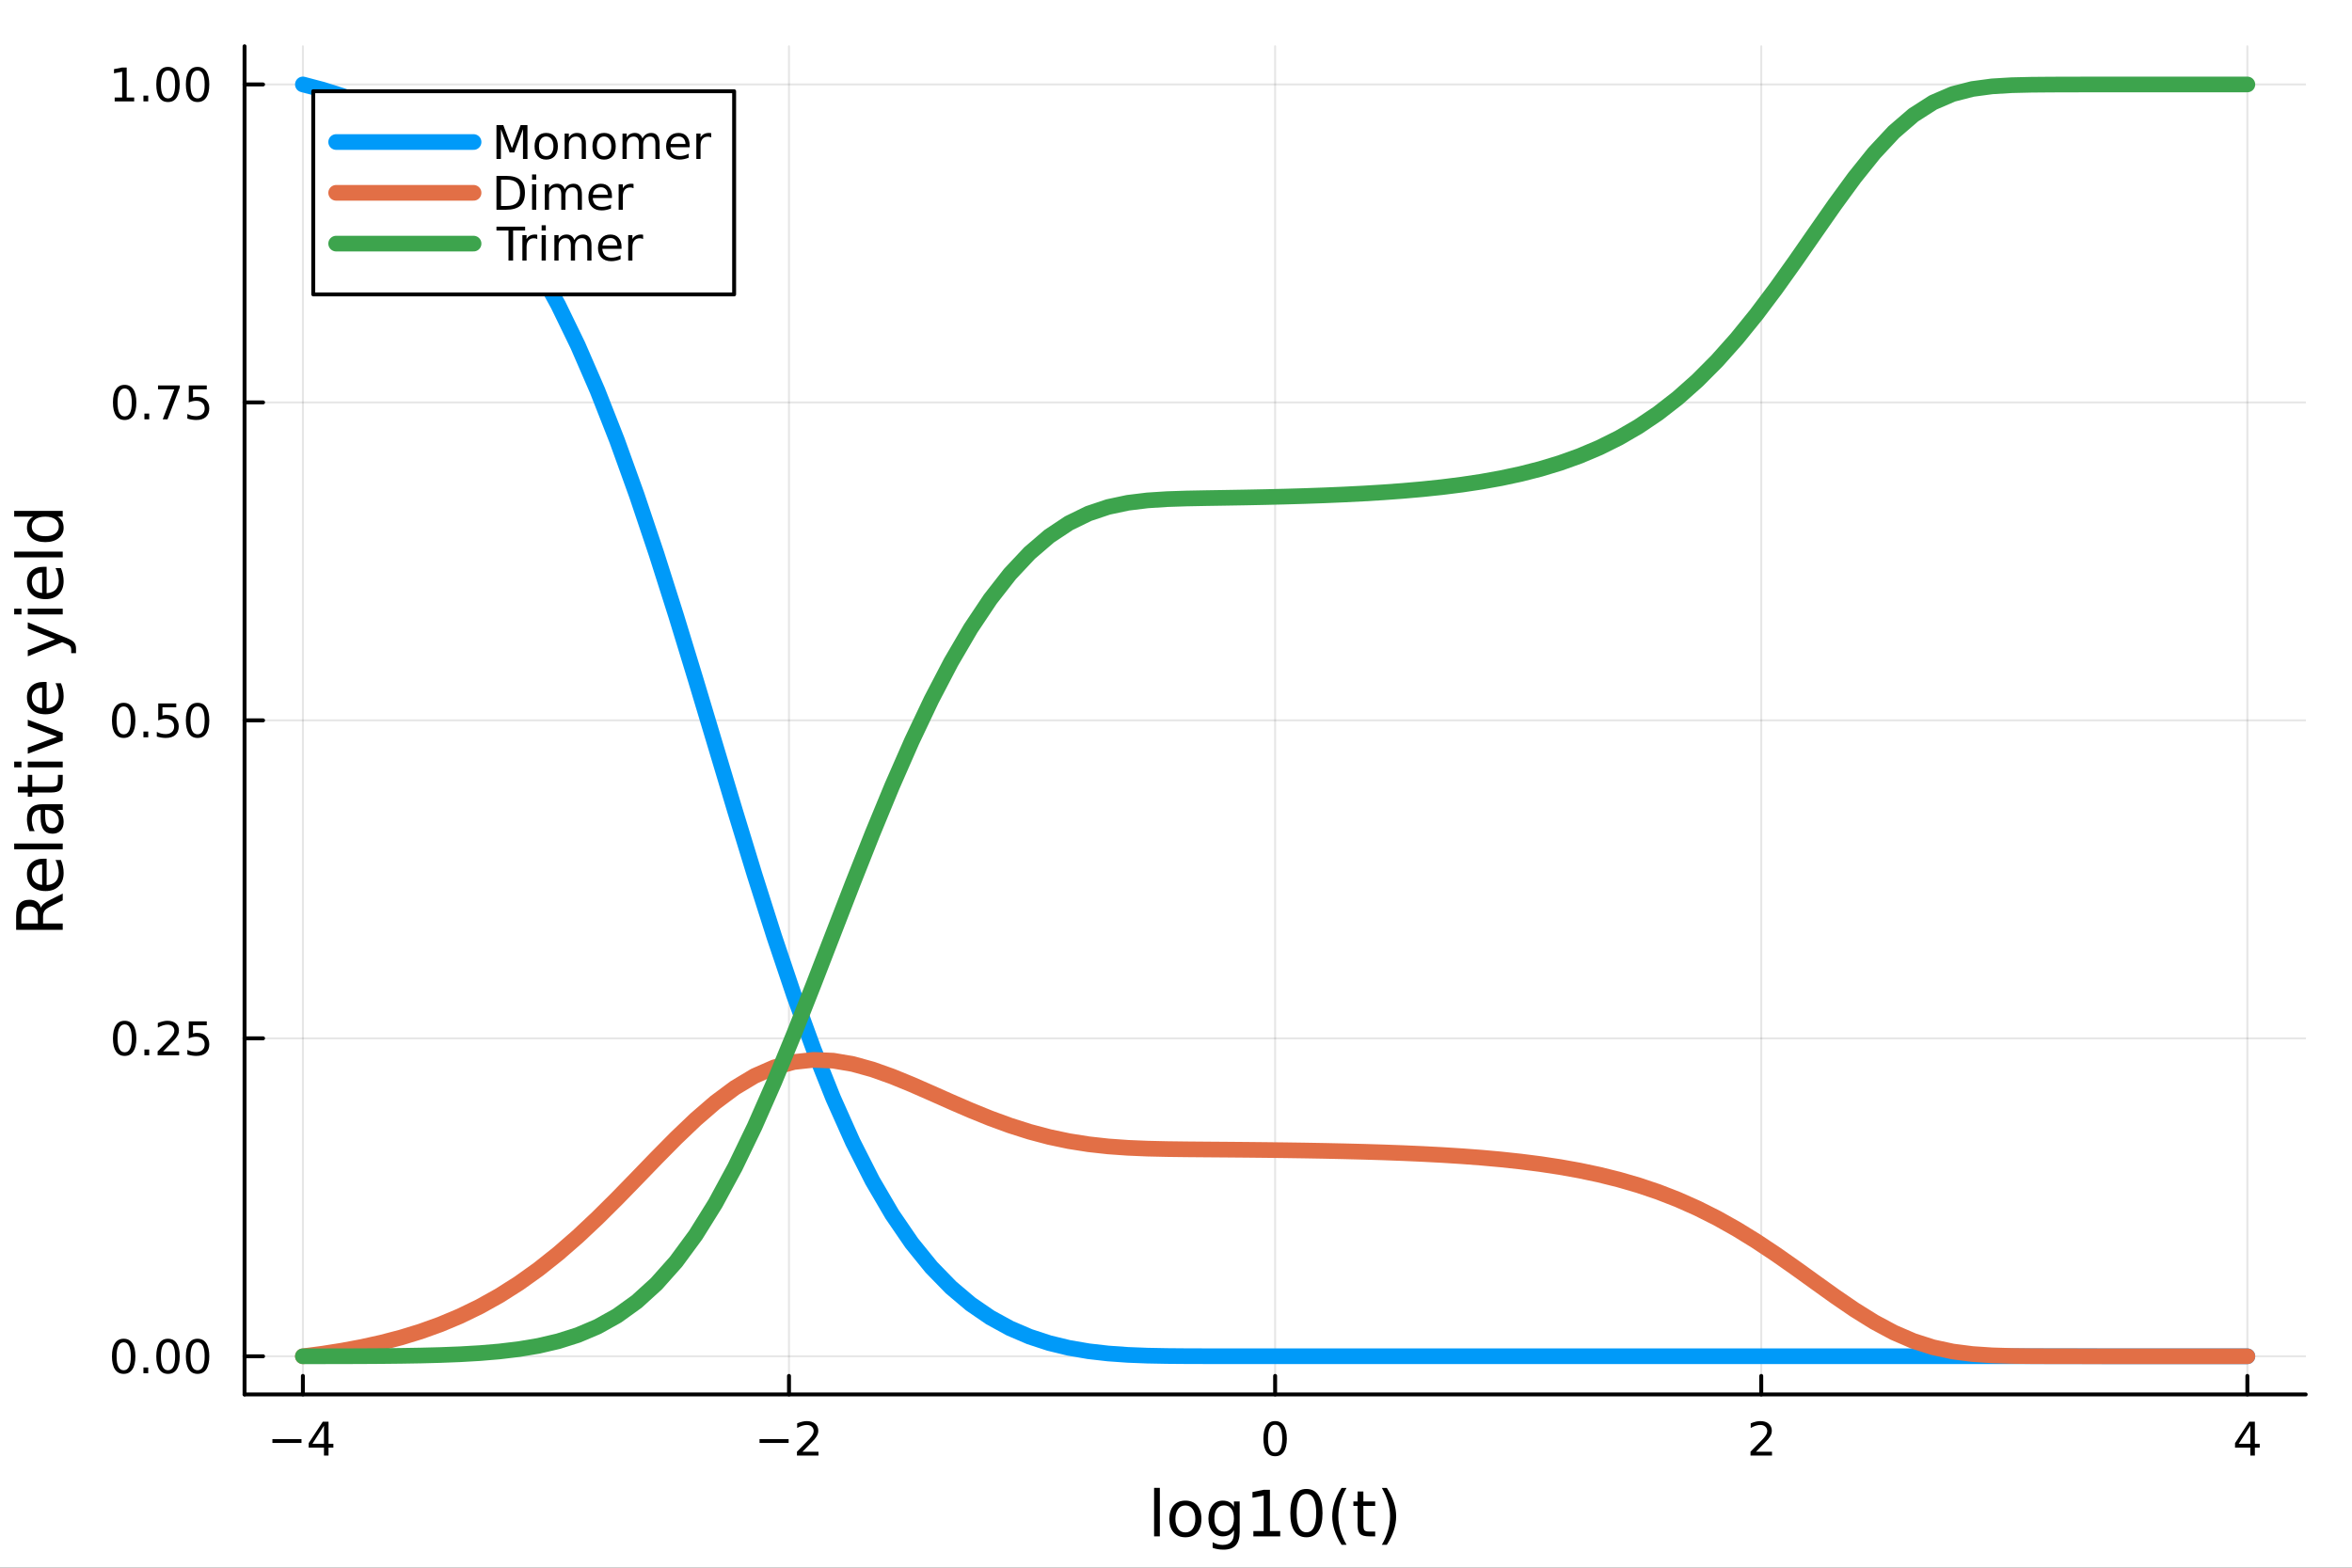 <svg xmlns="http://www.w3.org/2000/svg" xmlns:xlink="http://www.w3.org/1999/xlink" width="600" height="400" viewBox="0 0 2400 1600">
<rect x="0" y="0" width="2400" height="1600" fill="#333333" stroke="none"/>
<defs>
  <clipPath id="clip980">
    <rect x="0" y="0" width="2400" height="1600"></rect>
  </clipPath>
</defs>
<path clip-path="url(#clip980)" d="M0 1600 L2400 1600 L2400 0 L0 0  Z" fill="#ffffff" fill-rule="evenodd" fill-opacity="1"></path>
<defs>
  <clipPath id="clip981">
    <rect x="480" y="0" width="1681" height="1600"></rect>
  </clipPath>
</defs>
<path clip-path="url(#clip980)" d="M249.542 1423.18 L2352.76 1423.18 L2352.76 47.244 L249.542 47.244  Z" fill="#ffffff" fill-rule="evenodd" fill-opacity="1"></path>
<defs>
  <clipPath id="clip982">
    <rect x="249" y="47" width="2104" height="1377"></rect>
  </clipPath>
</defs>
<polyline clip-path="url(#clip982)" style="stroke:#000000; stroke-linecap:round; stroke-linejoin:round; stroke-width:2; stroke-opacity:0.1; fill:none" points="309.067,1423.18 309.067,47.244 "></polyline>
<polyline clip-path="url(#clip982)" style="stroke:#000000; stroke-linecap:round; stroke-linejoin:round; stroke-width:2; stroke-opacity:0.1; fill:none" points="805.108,1423.18 805.108,47.244 "></polyline>
<polyline clip-path="url(#clip982)" style="stroke:#000000; stroke-linecap:round; stroke-linejoin:round; stroke-width:2; stroke-opacity:0.1; fill:none" points="1301.15,1423.18 1301.15,47.244 "></polyline>
<polyline clip-path="url(#clip982)" style="stroke:#000000; stroke-linecap:round; stroke-linejoin:round; stroke-width:2; stroke-opacity:0.1; fill:none" points="1797.19,1423.18 1797.19,47.244 "></polyline>
<polyline clip-path="url(#clip982)" style="stroke:#000000; stroke-linecap:round; stroke-linejoin:round; stroke-width:2; stroke-opacity:0.1; fill:none" points="2293.23,1423.18 2293.23,47.244 "></polyline>
<polyline clip-path="url(#clip980)" style="stroke:#000000; stroke-linecap:round; stroke-linejoin:round; stroke-width:4; stroke-opacity:1; fill:none" points="249.542,1423.18 2352.76,1423.18 "></polyline>
<polyline clip-path="url(#clip980)" style="stroke:#000000; stroke-linecap:round; stroke-linejoin:round; stroke-width:4; stroke-opacity:1; fill:none" points="309.067,1423.18 309.067,1404.28 "></polyline>
<polyline clip-path="url(#clip980)" style="stroke:#000000; stroke-linecap:round; stroke-linejoin:round; stroke-width:4; stroke-opacity:1; fill:none" points="805.108,1423.18 805.108,1404.28 "></polyline>
<polyline clip-path="url(#clip980)" style="stroke:#000000; stroke-linecap:round; stroke-linejoin:round; stroke-width:4; stroke-opacity:1; fill:none" points="1301.15,1423.18 1301.15,1404.28 "></polyline>
<polyline clip-path="url(#clip980)" style="stroke:#000000; stroke-linecap:round; stroke-linejoin:round; stroke-width:4; stroke-opacity:1; fill:none" points="1797.19,1423.18 1797.19,1404.28 "></polyline>
<polyline clip-path="url(#clip980)" style="stroke:#000000; stroke-linecap:round; stroke-linejoin:round; stroke-width:4; stroke-opacity:1; fill:none" points="2293.23,1423.18 2293.23,1404.28 "></polyline>
<path clip-path="url(#clip980)" d="M277.968 1468.75 L307.643 1468.75 L307.643 1472.69 L277.968 1472.69 L277.968 1468.75 Z" fill="#000000" fill-rule="nonzero" fill-opacity="1"></path><path clip-path="url(#clip980)" d="M330.583 1455.09 L318.778 1473.54 L330.583 1473.54 L330.583 1455.09 M329.356 1451.02 L335.236 1451.02 L335.236 1473.54 L340.166 1473.54 L340.166 1477.43 L335.236 1477.43 L335.236 1485.58 L330.583 1485.58 L330.583 1477.43 L314.981 1477.43 L314.981 1472.92 L329.356 1451.02 Z" fill="#000000" fill-rule="nonzero" fill-opacity="1"></path><path clip-path="url(#clip980)" d="M775.05 1468.75 L804.726 1468.75 L804.726 1472.69 L775.05 1472.69 L775.05 1468.75 Z" fill="#000000" fill-rule="nonzero" fill-opacity="1"></path><path clip-path="url(#clip980)" d="M818.846 1481.64 L835.166 1481.64 L835.166 1485.58 L813.221 1485.58 L813.221 1481.64 Q815.883 1478.89 820.467 1474.26 Q825.073 1469.61 826.254 1468.27 Q828.499 1465.74 829.379 1464.01 Q830.281 1462.25 830.281 1460.56 Q830.281 1457.8 828.337 1456.07 Q826.416 1454.33 823.314 1454.33 Q821.115 1454.33 818.661 1455.09 Q816.231 1455.86 813.453 1457.41 L813.453 1452.69 Q816.277 1451.55 818.731 1450.97 Q821.184 1450.39 823.221 1450.39 Q828.592 1450.39 831.786 1453.08 Q834.98 1455.77 834.98 1460.26 Q834.98 1462.39 834.17 1464.31 Q833.383 1466.2 831.277 1468.8 Q830.698 1469.47 827.596 1472.69 Q824.494 1475.88 818.846 1481.64 Z" fill="#000000" fill-rule="nonzero" fill-opacity="1"></path><path clip-path="url(#clip980)" d="M1301.15 1454.1 Q1297.54 1454.1 1295.71 1457.66 Q1293.9 1461.2 1293.9 1468.33 Q1293.9 1475.44 1295.71 1479.01 Q1297.54 1482.55 1301.15 1482.55 Q1304.78 1482.55 1306.59 1479.01 Q1308.42 1475.44 1308.42 1468.33 Q1308.42 1461.2 1306.59 1457.66 Q1304.78 1454.1 1301.15 1454.1 M1301.15 1450.39 Q1306.96 1450.39 1310.01 1455 Q1313.09 1459.58 1313.09 1468.33 Q1313.09 1477.06 1310.01 1481.67 Q1306.96 1486.25 1301.15 1486.25 Q1295.34 1486.25 1292.26 1481.67 Q1289.2 1477.06 1289.2 1468.33 Q1289.2 1459.58 1292.26 1455 Q1295.34 1450.39 1301.15 1450.39 Z" fill="#000000" fill-rule="nonzero" fill-opacity="1"></path><path clip-path="url(#clip980)" d="M1791.84 1481.64 L1808.16 1481.64 L1808.16 1485.58 L1786.22 1485.58 L1786.22 1481.64 Q1788.88 1478.89 1793.46 1474.26 Q1798.07 1469.61 1799.25 1468.27 Q1801.5 1465.74 1802.38 1464.01 Q1803.28 1462.25 1803.28 1460.56 Q1803.28 1457.8 1801.33 1456.07 Q1799.41 1454.33 1796.31 1454.33 Q1794.11 1454.33 1791.66 1455.09 Q1789.23 1455.86 1786.45 1457.41 L1786.45 1452.69 Q1789.27 1451.55 1791.73 1450.97 Q1794.18 1450.39 1796.22 1450.39 Q1801.59 1450.39 1804.78 1453.08 Q1807.98 1455.77 1807.98 1460.26 Q1807.98 1462.39 1807.17 1464.31 Q1806.38 1466.2 1804.27 1468.8 Q1803.69 1469.47 1800.59 1472.69 Q1797.49 1475.88 1791.84 1481.64 Z" fill="#000000" fill-rule="nonzero" fill-opacity="1"></path><path clip-path="url(#clip980)" d="M2296.24 1455.09 L2284.43 1473.54 L2296.24 1473.54 L2296.24 1455.09 M2295.01 1451.02 L2300.89 1451.02 L2300.89 1473.54 L2305.82 1473.54 L2305.82 1477.43 L2300.89 1477.43 L2300.89 1485.58 L2296.24 1485.58 L2296.24 1477.43 L2280.64 1477.43 L2280.64 1472.92 L2295.01 1451.02 Z" fill="#000000" fill-rule="nonzero" fill-opacity="1"></path><path clip-path="url(#clip980)" d="M1177.65 1518.52 L1183.51 1518.52 L1183.51 1568.04 L1177.65 1568.04 L1177.65 1518.52 Z" fill="#000000" fill-rule="nonzero" fill-opacity="1"></path><path clip-path="url(#clip980)" d="M1209.58 1536.5 Q1204.87 1536.5 1202.13 1540.19 Q1199.39 1543.85 1199.39 1550.25 Q1199.39 1556.65 1202.1 1560.34 Q1204.84 1564 1209.58 1564 Q1214.26 1564 1216.99 1560.31 Q1219.73 1556.62 1219.73 1550.25 Q1219.73 1543.92 1216.99 1540.23 Q1214.26 1536.5 1209.58 1536.5 M1209.58 1531.54 Q1217.22 1531.54 1221.58 1536.5 Q1225.94 1541.47 1225.94 1550.25 Q1225.94 1559 1221.58 1564 Q1217.22 1568.97 1209.58 1568.97 Q1201.91 1568.97 1197.55 1564 Q1193.22 1559 1193.22 1550.25 Q1193.22 1541.47 1197.55 1536.5 Q1201.91 1531.54 1209.58 1531.54 Z" fill="#000000" fill-rule="nonzero" fill-opacity="1"></path><path clip-path="url(#clip980)" d="M1259.1 1549.81 Q1259.1 1543.44 1256.46 1539.94 Q1253.85 1536.44 1249.11 1536.44 Q1244.4 1536.44 1241.76 1539.94 Q1239.15 1543.44 1239.15 1549.81 Q1239.15 1556.14 1241.76 1559.64 Q1244.4 1563.14 1249.11 1563.14 Q1253.85 1563.14 1256.46 1559.64 Q1259.1 1556.14 1259.1 1549.81 M1264.96 1563.62 Q1264.96 1572.72 1260.92 1577.15 Q1256.88 1581.6 1248.54 1581.6 Q1245.45 1581.6 1242.71 1581.13 Q1239.97 1580.68 1237.4 1579.72 L1237.4 1574.03 Q1239.97 1575.43 1242.49 1576.1 Q1245 1576.76 1247.61 1576.76 Q1253.37 1576.76 1256.24 1573.74 Q1259.1 1570.75 1259.1 1564.67 L1259.1 1561.77 Q1257.29 1564.92 1254.46 1566.48 Q1251.62 1568.04 1247.68 1568.04 Q1241.12 1568.04 1237.11 1563.05 Q1233.1 1558.05 1233.1 1549.81 Q1233.1 1541.53 1237.11 1536.53 Q1241.12 1531.54 1247.68 1531.54 Q1251.62 1531.54 1254.46 1533.1 Q1257.29 1534.66 1259.1 1537.81 L1259.1 1532.4 L1264.96 1532.4 L1264.96 1563.62 Z" fill="#000000" fill-rule="nonzero" fill-opacity="1"></path><path clip-path="url(#clip980)" d="M1278.96 1562.63 L1289.47 1562.63 L1289.47 1526.38 L1278.04 1528.67 L1278.04 1522.82 L1289.4 1520.52 L1295.83 1520.52 L1295.83 1562.63 L1306.34 1562.63 L1306.34 1568.04 L1278.96 1568.04 L1278.96 1562.63 Z" fill="#000000" fill-rule="nonzero" fill-opacity="1"></path><path clip-path="url(#clip980)" d="M1333.07 1524.76 Q1328.11 1524.76 1325.59 1529.66 Q1323.11 1534.53 1323.11 1544.33 Q1323.11 1554.1 1325.59 1559 Q1328.11 1563.87 1333.07 1563.87 Q1338.07 1563.87 1340.55 1559 Q1343.07 1554.1 1343.07 1544.33 Q1343.07 1534.53 1340.55 1529.66 Q1338.07 1524.76 1333.07 1524.76 M1333.07 1519.66 Q1341.06 1519.66 1345.26 1526 Q1349.5 1532.3 1349.5 1544.33 Q1349.5 1556.33 1345.26 1562.66 Q1341.06 1568.97 1333.07 1568.97 Q1325.08 1568.97 1320.85 1562.66 Q1316.65 1556.33 1316.65 1544.33 Q1316.65 1532.3 1320.85 1526 Q1325.08 1519.66 1333.07 1519.66 Z" fill="#000000" fill-rule="nonzero" fill-opacity="1"></path><path clip-path="url(#clip980)" d="M1374.04 1518.58 Q1369.77 1525.9 1367.7 1533.06 Q1365.63 1540.23 1365.63 1547.58 Q1365.63 1554.93 1367.7 1562.16 Q1369.8 1569.35 1374.04 1576.64 L1368.94 1576.64 Q1364.17 1569.16 1361.78 1561.93 Q1359.43 1554.71 1359.43 1547.58 Q1359.43 1540.48 1361.78 1533.29 Q1364.14 1526.09 1368.94 1518.58 L1374.04 1518.58 Z" fill="#000000" fill-rule="nonzero" fill-opacity="1"></path><path clip-path="url(#clip980)" d="M1391.19 1522.27 L1391.19 1532.4 L1403.25 1532.4 L1403.25 1536.95 L1391.19 1536.95 L1391.19 1556.3 Q1391.19 1560.66 1392.37 1561.9 Q1393.58 1563.14 1397.24 1563.14 L1403.25 1563.14 L1403.25 1568.04 L1397.24 1568.04 Q1390.46 1568.04 1387.88 1565.53 Q1385.3 1562.98 1385.3 1556.3 L1385.3 1536.95 L1381.01 1536.95 L1381.01 1532.4 L1385.3 1532.4 L1385.3 1522.27 L1391.19 1522.27 Z" fill="#000000" fill-rule="nonzero" fill-opacity="1"></path><path clip-path="url(#clip980)" d="M1410.03 1518.58 L1415.13 1518.58 Q1419.9 1526.09 1422.26 1533.29 Q1424.64 1540.48 1424.64 1547.58 Q1424.64 1554.71 1422.26 1561.93 Q1419.9 1569.16 1415.13 1576.64 L1410.03 1576.64 Q1414.27 1569.35 1416.34 1562.16 Q1418.44 1554.93 1418.44 1547.58 Q1418.44 1540.23 1416.34 1533.06 Q1414.27 1525.9 1410.03 1518.58 Z" fill="#000000" fill-rule="nonzero" fill-opacity="1"></path><polyline clip-path="url(#clip982)" style="stroke:#000000; stroke-linecap:round; stroke-linejoin:round; stroke-width:2; stroke-opacity:0.1; fill:none" points="249.542,1384.24 2352.76,1384.24 "></polyline>
<polyline clip-path="url(#clip982)" style="stroke:#000000; stroke-linecap:round; stroke-linejoin:round; stroke-width:2; stroke-opacity:0.1; fill:none" points="249.542,1059.73 2352.76,1059.73 "></polyline>
<polyline clip-path="url(#clip982)" style="stroke:#000000; stroke-linecap:round; stroke-linejoin:round; stroke-width:2; stroke-opacity:0.1; fill:none" points="249.542,735.212 2352.76,735.212 "></polyline>
<polyline clip-path="url(#clip982)" style="stroke:#000000; stroke-linecap:round; stroke-linejoin:round; stroke-width:2; stroke-opacity:0.1; fill:none" points="249.542,410.699 2352.76,410.699 "></polyline>
<polyline clip-path="url(#clip982)" style="stroke:#000000; stroke-linecap:round; stroke-linejoin:round; stroke-width:2; stroke-opacity:0.1; fill:none" points="249.542,86.186 2352.76,86.186 "></polyline>
<polyline clip-path="url(#clip980)" style="stroke:#000000; stroke-linecap:round; stroke-linejoin:round; stroke-width:4; stroke-opacity:1; fill:none" points="249.542,1423.18 249.542,47.244 "></polyline>
<polyline clip-path="url(#clip980)" style="stroke:#000000; stroke-linecap:round; stroke-linejoin:round; stroke-width:4; stroke-opacity:1; fill:none" points="249.542,1384.24 268.44,1384.24 "></polyline>
<polyline clip-path="url(#clip980)" style="stroke:#000000; stroke-linecap:round; stroke-linejoin:round; stroke-width:4; stroke-opacity:1; fill:none" points="249.542,1059.73 268.44,1059.73 "></polyline>
<polyline clip-path="url(#clip980)" style="stroke:#000000; stroke-linecap:round; stroke-linejoin:round; stroke-width:4; stroke-opacity:1; fill:none" points="249.542,735.212 268.44,735.212 "></polyline>
<polyline clip-path="url(#clip980)" style="stroke:#000000; stroke-linecap:round; stroke-linejoin:round; stroke-width:4; stroke-opacity:1; fill:none" points="249.542,410.699 268.44,410.699 "></polyline>
<polyline clip-path="url(#clip980)" style="stroke:#000000; stroke-linecap:round; stroke-linejoin:round; stroke-width:4; stroke-opacity:1; fill:none" points="249.542,86.186 268.44,86.186 "></polyline>
<path clip-path="url(#clip980)" d="M126.205 1370.04 Q122.593 1370.04 120.765 1373.6 Q118.959 1377.14 118.959 1384.27 Q118.959 1391.38 120.765 1394.94 Q122.593 1398.49 126.205 1398.49 Q129.839 1398.49 131.644 1394.94 Q133.473 1391.38 133.473 1384.27 Q133.473 1377.14 131.644 1373.6 Q129.839 1370.04 126.205 1370.04 M126.205 1366.33 Q132.015 1366.33 135.07 1370.94 Q138.149 1375.52 138.149 1384.27 Q138.149 1393 135.07 1397.61 Q132.015 1402.19 126.205 1402.19 Q120.394 1402.19 117.316 1397.61 Q114.26 1393 114.26 1384.27 Q114.26 1375.52 117.316 1370.94 Q120.394 1366.33 126.205 1366.33 Z" fill="#000000" fill-rule="nonzero" fill-opacity="1"></path><path clip-path="url(#clip980)" d="M146.366 1395.64 L151.251 1395.64 L151.251 1401.52 L146.366 1401.52 L146.366 1395.64 Z" fill="#000000" fill-rule="nonzero" fill-opacity="1"></path><path clip-path="url(#clip980)" d="M171.436 1370.04 Q167.825 1370.04 165.996 1373.6 Q164.19 1377.14 164.19 1384.27 Q164.19 1391.38 165.996 1394.94 Q167.825 1398.49 171.436 1398.49 Q175.07 1398.49 176.876 1394.94 Q178.704 1391.38 178.704 1384.27 Q178.704 1377.14 176.876 1373.6 Q175.07 1370.04 171.436 1370.04 M171.436 1366.33 Q177.246 1366.33 180.301 1370.94 Q183.38 1375.52 183.38 1384.27 Q183.38 1393 180.301 1397.61 Q177.246 1402.19 171.436 1402.19 Q165.626 1402.19 162.547 1397.61 Q159.491 1393 159.491 1384.27 Q159.491 1375.52 162.547 1370.94 Q165.626 1366.33 171.436 1366.33 Z" fill="#000000" fill-rule="nonzero" fill-opacity="1"></path><path clip-path="url(#clip980)" d="M201.598 1370.04 Q197.987 1370.04 196.158 1373.6 Q194.352 1377.14 194.352 1384.27 Q194.352 1391.38 196.158 1394.94 Q197.987 1398.49 201.598 1398.49 Q205.232 1398.49 207.037 1394.94 Q208.866 1391.38 208.866 1384.27 Q208.866 1377.14 207.037 1373.6 Q205.232 1370.04 201.598 1370.04 M201.598 1366.33 Q207.408 1366.33 210.463 1370.94 Q213.542 1375.52 213.542 1384.27 Q213.542 1393 210.463 1397.61 Q207.408 1402.19 201.598 1402.19 Q195.787 1402.19 192.709 1397.61 Q189.653 1393 189.653 1384.27 Q189.653 1375.52 192.709 1370.94 Q195.787 1366.33 201.598 1366.33 Z" fill="#000000" fill-rule="nonzero" fill-opacity="1"></path><path clip-path="url(#clip980)" d="M127.2 1045.52 Q123.589 1045.52 121.76 1049.09 Q119.955 1052.63 119.955 1059.76 Q119.955 1066.87 121.76 1070.43 Q123.589 1073.97 127.2 1073.97 Q130.834 1073.97 132.64 1070.43 Q134.468 1066.87 134.468 1059.76 Q134.468 1052.63 132.64 1049.09 Q130.834 1045.52 127.2 1045.52 M127.2 1041.82 Q133.01 1041.82 136.066 1046.43 Q139.144 1051.01 139.144 1059.76 Q139.144 1068.49 136.066 1073.09 Q133.01 1077.68 127.2 1077.68 Q121.39 1077.68 118.311 1073.09 Q115.256 1068.49 115.256 1059.76 Q115.256 1051.01 118.311 1046.43 Q121.39 1041.82 127.2 1041.82 Z" fill="#000000" fill-rule="nonzero" fill-opacity="1"></path><path clip-path="url(#clip980)" d="M147.362 1071.13 L152.246 1071.13 L152.246 1077.01 L147.362 1077.01 L147.362 1071.13 Z" fill="#000000" fill-rule="nonzero" fill-opacity="1"></path><path clip-path="url(#clip980)" d="M166.459 1073.07 L182.778 1073.07 L182.778 1077.01 L160.834 1077.01 L160.834 1073.07 Q163.496 1070.32 168.079 1065.69 Q172.686 1061.03 173.866 1059.69 Q176.112 1057.17 176.991 1055.43 Q177.894 1053.67 177.894 1051.98 Q177.894 1049.23 175.95 1047.49 Q174.028 1045.76 170.927 1045.76 Q168.727 1045.76 166.274 1046.52 Q163.843 1047.28 161.065 1048.83 L161.065 1044.11 Q163.89 1042.98 166.343 1042.4 Q168.797 1041.82 170.834 1041.82 Q176.204 1041.82 179.399 1044.51 Q182.593 1047.19 182.593 1051.68 Q182.593 1053.81 181.783 1055.73 Q180.996 1057.63 178.889 1060.22 Q178.311 1060.89 175.209 1064.11 Q172.107 1067.31 166.459 1073.07 Z" fill="#000000" fill-rule="nonzero" fill-opacity="1"></path><path clip-path="url(#clip980)" d="M192.639 1042.45 L210.996 1042.45 L210.996 1046.38 L196.922 1046.38 L196.922 1054.85 Q197.94 1054.51 198.959 1054.34 Q199.977 1054.16 200.996 1054.16 Q206.783 1054.16 210.162 1057.33 Q213.542 1060.5 213.542 1065.92 Q213.542 1071.5 210.07 1074.6 Q206.598 1077.68 200.278 1077.68 Q198.102 1077.68 195.834 1077.31 Q193.588 1076.94 191.181 1076.19 L191.181 1071.5 Q193.264 1072.63 195.487 1073.19 Q197.709 1073.74 200.186 1073.74 Q204.19 1073.74 206.528 1071.63 Q208.866 1069.53 208.866 1065.92 Q208.866 1062.31 206.528 1060.2 Q204.19 1058.09 200.186 1058.09 Q198.311 1058.09 196.436 1058.51 Q194.584 1058.93 192.639 1059.81 L192.639 1042.45 Z" fill="#000000" fill-rule="nonzero" fill-opacity="1"></path><path clip-path="url(#clip980)" d="M126.205 721.011 Q122.593 721.011 120.765 724.575 Q118.959 728.117 118.959 735.247 Q118.959 742.353 120.765 745.918 Q122.593 749.46 126.205 749.46 Q129.839 749.46 131.644 745.918 Q133.473 742.353 133.473 735.247 Q133.473 728.117 131.644 724.575 Q129.839 721.011 126.205 721.011 M126.205 717.307 Q132.015 717.307 135.07 721.913 Q138.149 726.497 138.149 735.247 Q138.149 743.973 135.07 748.58 Q132.015 753.163 126.205 753.163 Q120.394 753.163 117.316 748.58 Q114.26 743.973 114.26 735.247 Q114.26 726.497 117.316 721.913 Q120.394 717.307 126.205 717.307 Z" fill="#000000" fill-rule="nonzero" fill-opacity="1"></path><path clip-path="url(#clip980)" d="M146.366 746.612 L151.251 746.612 L151.251 752.492 L146.366 752.492 L146.366 746.612 Z" fill="#000000" fill-rule="nonzero" fill-opacity="1"></path><path clip-path="url(#clip980)" d="M161.482 717.932 L179.839 717.932 L179.839 721.867 L165.765 721.867 L165.765 730.339 Q166.783 729.992 167.802 729.83 Q168.82 729.645 169.839 729.645 Q175.626 729.645 179.005 732.816 Q182.385 735.987 182.385 741.404 Q182.385 746.983 178.913 750.085 Q175.44 753.163 169.121 753.163 Q166.945 753.163 164.677 752.793 Q162.431 752.423 160.024 751.682 L160.024 746.983 Q162.107 748.117 164.329 748.673 Q166.552 749.228 169.028 749.228 Q173.033 749.228 175.371 747.122 Q177.709 745.015 177.709 741.404 Q177.709 737.793 175.371 735.687 Q173.033 733.58 169.028 733.58 Q167.153 733.58 165.278 733.997 Q163.427 734.413 161.482 735.293 L161.482 717.932 Z" fill="#000000" fill-rule="nonzero" fill-opacity="1"></path><path clip-path="url(#clip980)" d="M201.598 721.011 Q197.987 721.011 196.158 724.575 Q194.352 728.117 194.352 735.247 Q194.352 742.353 196.158 745.918 Q197.987 749.46 201.598 749.46 Q205.232 749.46 207.037 745.918 Q208.866 742.353 208.866 735.247 Q208.866 728.117 207.037 724.575 Q205.232 721.011 201.598 721.011 M201.598 717.307 Q207.408 717.307 210.463 721.913 Q213.542 726.497 213.542 735.247 Q213.542 743.973 210.463 748.58 Q207.408 753.163 201.598 753.163 Q195.787 753.163 192.709 748.58 Q189.653 743.973 189.653 735.247 Q189.653 726.497 192.709 721.913 Q195.787 717.307 201.598 717.307 Z" fill="#000000" fill-rule="nonzero" fill-opacity="1"></path><path clip-path="url(#clip980)" d="M127.2 396.498 Q123.589 396.498 121.76 400.062 Q119.955 403.604 119.955 410.734 Q119.955 417.84 121.76 421.405 Q123.589 424.946 127.2 424.946 Q130.834 424.946 132.64 421.405 Q134.468 417.84 134.468 410.734 Q134.468 403.604 132.64 400.062 Q130.834 396.498 127.2 396.498 M127.2 392.794 Q133.01 392.794 136.066 397.4 Q139.144 401.984 139.144 410.734 Q139.144 419.46 136.066 424.067 Q133.01 428.65 127.2 428.65 Q121.39 428.65 118.311 424.067 Q115.256 419.46 115.256 410.734 Q115.256 401.984 118.311 397.4 Q121.39 392.794 127.2 392.794 Z" fill="#000000" fill-rule="nonzero" fill-opacity="1"></path><path clip-path="url(#clip980)" d="M147.362 422.099 L152.246 422.099 L152.246 427.979 L147.362 427.979 L147.362 422.099 Z" fill="#000000" fill-rule="nonzero" fill-opacity="1"></path><path clip-path="url(#clip980)" d="M161.251 393.419 L183.473 393.419 L183.473 395.41 L170.927 427.979 L166.042 427.979 L177.848 397.354 L161.251 397.354 L161.251 393.419 Z" fill="#000000" fill-rule="nonzero" fill-opacity="1"></path><path clip-path="url(#clip980)" d="M192.639 393.419 L210.996 393.419 L210.996 397.354 L196.922 397.354 L196.922 405.826 Q197.94 405.479 198.959 405.317 Q199.977 405.132 200.996 405.132 Q206.783 405.132 210.162 408.303 Q213.542 411.474 213.542 416.891 Q213.542 422.47 210.07 425.571 Q206.598 428.65 200.278 428.65 Q198.102 428.65 195.834 428.28 Q193.588 427.909 191.181 427.169 L191.181 422.47 Q193.264 423.604 195.487 424.159 Q197.709 424.715 200.186 424.715 Q204.19 424.715 206.528 422.608 Q208.866 420.502 208.866 416.891 Q208.866 413.28 206.528 411.173 Q204.19 409.067 200.186 409.067 Q198.311 409.067 196.436 409.484 Q194.584 409.9 192.639 410.78 L192.639 393.419 Z" fill="#000000" fill-rule="nonzero" fill-opacity="1"></path><path clip-path="url(#clip980)" d="M117.015 99.531 L124.654 99.531 L124.654 73.165 L116.343 74.832 L116.343 70.572 L124.607 68.906 L129.283 68.906 L129.283 99.531 L136.922 99.531 L136.922 103.466 L117.015 103.466 L117.015 99.531 Z" fill="#000000" fill-rule="nonzero" fill-opacity="1"></path><path clip-path="url(#clip980)" d="M146.366 97.586 L151.251 97.586 L151.251 103.466 L146.366 103.466 L146.366 97.586 Z" fill="#000000" fill-rule="nonzero" fill-opacity="1"></path><path clip-path="url(#clip980)" d="M171.436 71.984 Q167.825 71.984 165.996 75.549 Q164.19 79.091 164.19 86.22 Q164.19 93.327 165.996 96.892 Q167.825 100.433 171.436 100.433 Q175.07 100.433 176.876 96.892 Q178.704 93.327 178.704 86.22 Q178.704 79.091 176.876 75.549 Q175.07 71.984 171.436 71.984 M171.436 68.281 Q177.246 68.281 180.301 72.887 Q183.38 77.47 183.38 86.22 Q183.38 94.947 180.301 99.554 Q177.246 104.137 171.436 104.137 Q165.626 104.137 162.547 99.554 Q159.491 94.947 159.491 86.22 Q159.491 77.47 162.547 72.887 Q165.626 68.281 171.436 68.281 Z" fill="#000000" fill-rule="nonzero" fill-opacity="1"></path><path clip-path="url(#clip980)" d="M201.598 71.984 Q197.987 71.984 196.158 75.549 Q194.352 79.091 194.352 86.22 Q194.352 93.327 196.158 96.892 Q197.987 100.433 201.598 100.433 Q205.232 100.433 207.037 96.892 Q208.866 93.327 208.866 86.22 Q208.866 79.091 207.037 75.549 Q205.232 71.984 201.598 71.984 M201.598 68.281 Q207.408 68.281 210.463 72.887 Q213.542 77.47 213.542 86.22 Q213.542 94.947 210.463 99.554 Q207.408 104.137 201.598 104.137 Q195.787 104.137 192.709 99.554 Q189.653 94.947 189.653 86.22 Q189.653 77.47 192.709 72.887 Q195.787 68.281 201.598 68.281 Z" fill="#000000" fill-rule="nonzero" fill-opacity="1"></path><path clip-path="url(#clip980)" d="M41.724 926.454 Q42.424 924.385 44.716 922.443 Q47.008 920.47 51.018 918.497 L64.004 911.972 L64.004 918.879 L51.814 924.958 Q47.039 927.313 45.48 929.541 Q43.92 931.737 43.92 935.557 L43.92 942.559 L64.004 942.559 L64.004 948.988 L16.484 948.988 L16.484 934.475 Q16.484 926.326 19.89 922.316 Q23.296 918.306 30.17 918.306 Q34.658 918.306 37.618 920.406 Q40.578 922.475 41.724 926.454 M21.768 942.559 L38.637 942.559 L38.637 934.475 Q38.637 929.828 36.504 927.472 Q34.34 925.085 30.17 925.085 Q26.001 925.085 23.9 927.472 Q21.768 929.828 21.768 934.475 L21.768 942.559 Z" fill="#000000" fill-rule="nonzero" fill-opacity="1"></path><path clip-path="url(#clip980)" d="M44.716 876.387 L47.581 876.387 L47.581 903.314 Q53.628 902.932 56.811 899.686 Q59.962 896.408 59.962 890.583 Q59.962 887.209 59.134 884.058 Q58.307 880.875 56.652 877.756 L62.19 877.756 Q63.527 880.907 64.227 884.217 Q64.927 887.527 64.927 890.933 Q64.927 899.463 59.962 904.46 Q54.997 909.425 46.53 909.425 Q37.777 909.425 32.653 904.715 Q27.497 899.972 27.497 891.952 Q27.497 884.758 32.144 880.589 Q36.759 876.387 44.716 876.387 M42.997 882.244 Q38.191 882.308 35.327 884.949 Q32.462 887.559 32.462 891.888 Q32.462 896.79 35.231 899.75 Q38 902.678 43.029 903.123 L42.997 882.244 Z" fill="#000000" fill-rule="nonzero" fill-opacity="1"></path><path clip-path="url(#clip980)" d="M14.479 866.775 L14.479 860.919 L64.004 860.919 L64.004 866.775 L14.479 866.775 Z" fill="#000000" fill-rule="nonzero" fill-opacity="1"></path><path clip-path="url(#clip980)" d="M46.085 832.464 Q46.085 839.562 47.708 842.299 Q49.331 845.036 53.246 845.036 Q56.365 845.036 58.211 842.999 Q60.026 840.93 60.026 837.397 Q60.026 832.528 56.588 829.599 Q53.119 826.639 47.39 826.639 L46.085 826.639 L46.085 832.464 M43.666 820.783 L64.004 820.783 L64.004 826.639 L58.593 826.639 Q61.84 828.645 63.399 831.637 Q64.927 834.628 64.927 838.957 Q64.927 844.432 61.872 847.678 Q58.784 850.893 53.628 850.893 Q47.612 850.893 44.557 846.882 Q41.501 842.84 41.501 834.851 L41.501 826.639 L40.928 826.639 Q36.886 826.639 34.69 829.313 Q32.462 831.955 32.462 836.761 Q32.462 839.816 33.194 842.713 Q33.926 845.609 35.39 848.283 L29.98 848.283 Q28.738 845.068 28.133 842.044 Q27.497 839.021 27.497 836.156 Q27.497 828.422 31.507 824.602 Q35.518 820.783 43.666 820.783 Z" fill="#000000" fill-rule="nonzero" fill-opacity="1"></path><path clip-path="url(#clip980)" d="M18.235 802.927 L28.356 802.927 L28.356 790.864 L32.908 790.864 L32.908 802.927 L52.259 802.927 Q56.62 802.927 57.861 801.75 Q59.103 800.54 59.103 796.88 L59.103 790.864 L64.004 790.864 L64.004 796.88 Q64.004 803.659 61.49 806.237 Q58.943 808.815 52.259 808.815 L32.908 808.815 L32.908 813.112 L28.356 813.112 L28.356 808.815 L18.235 808.815 L18.235 802.927 Z" fill="#000000" fill-rule="nonzero" fill-opacity="1"></path><path clip-path="url(#clip980)" d="M28.356 783.162 L28.356 777.305 L64.004 777.305 L64.004 783.162 L28.356 783.162 M14.479 783.162 L14.479 777.305 L21.895 777.305 L21.895 783.162 L14.479 783.162 Z" fill="#000000" fill-rule="nonzero" fill-opacity="1"></path><path clip-path="url(#clip980)" d="M28.356 769.253 L28.356 763.046 L58.275 751.906 L28.356 740.766 L28.356 734.559 L64.004 747.927 L64.004 755.885 L28.356 769.253 Z" fill="#000000" fill-rule="nonzero" fill-opacity="1"></path><path clip-path="url(#clip980)" d="M44.716 695.983 L47.581 695.983 L47.581 722.91 Q53.628 722.528 56.811 719.282 Q59.962 716.003 59.962 710.179 Q59.962 706.805 59.134 703.654 Q58.307 700.471 56.652 697.352 L62.19 697.352 Q63.527 700.503 64.227 703.813 Q64.927 707.123 64.927 710.529 Q64.927 719.059 59.962 724.056 Q54.997 729.021 46.53 729.021 Q37.777 729.021 32.653 724.311 Q27.497 719.568 27.497 711.547 Q27.497 704.354 32.144 700.185 Q36.759 695.983 44.716 695.983 M42.997 701.84 Q38.191 701.903 35.327 704.545 Q32.462 707.155 32.462 711.484 Q32.462 716.385 35.231 719.345 Q38 722.274 43.029 722.719 L42.997 701.84 Z" fill="#000000" fill-rule="nonzero" fill-opacity="1"></path><path clip-path="url(#clip980)" d="M67.314 650.819 Q73.68 653.301 75.622 655.657 Q77.563 658.012 77.563 661.959 L77.563 666.637 L72.662 666.637 L72.662 663.2 Q72.662 660.781 71.516 659.444 Q70.37 658.107 66.105 656.484 L63.431 655.434 L28.356 669.852 L28.356 663.646 L56.238 652.506 L28.356 641.366 L28.356 635.159 L67.314 650.819 Z" fill="#000000" fill-rule="nonzero" fill-opacity="1"></path><path clip-path="url(#clip980)" d="M28.356 627.075 L28.356 621.218 L64.004 621.218 L64.004 627.075 L28.356 627.075 M14.479 627.075 L14.479 621.218 L21.895 621.218 L21.895 627.075 L14.479 627.075 Z" fill="#000000" fill-rule="nonzero" fill-opacity="1"></path><path clip-path="url(#clip980)" d="M44.716 578.472 L47.581 578.472 L47.581 605.399 Q53.628 605.017 56.811 601.771 Q59.962 598.493 59.962 592.668 Q59.962 589.294 59.134 586.143 Q58.307 582.96 56.652 579.841 L62.19 579.841 Q63.527 582.992 64.227 586.302 Q64.927 589.612 64.927 593.018 Q64.927 601.548 59.962 606.545 Q54.997 611.51 46.53 611.51 Q37.777 611.51 32.653 606.8 Q27.497 602.057 27.497 594.037 Q27.497 586.843 32.144 582.674 Q36.759 578.472 44.716 578.472 M42.997 584.329 Q38.191 584.392 35.327 587.034 Q32.462 589.644 32.462 593.973 Q32.462 598.874 35.231 601.835 Q38 604.763 43.029 605.208 L42.997 584.329 Z" fill="#000000" fill-rule="nonzero" fill-opacity="1"></path><path clip-path="url(#clip980)" d="M14.479 568.86 L14.479 563.004 L64.004 563.004 L64.004 568.86 L14.479 568.86 Z" fill="#000000" fill-rule="nonzero" fill-opacity="1"></path><path clip-path="url(#clip980)" d="M33.767 527.292 L14.479 527.292 L14.479 521.436 L64.004 521.436 L64.004 527.292 L58.657 527.292 Q61.84 529.138 63.399 531.971 Q64.927 534.772 64.927 538.719 Q64.927 545.18 59.771 549.254 Q54.615 553.296 46.212 553.296 Q37.809 553.296 32.653 549.254 Q27.497 545.18 27.497 538.719 Q27.497 534.772 29.056 531.971 Q30.584 529.138 33.767 527.292 M46.212 547.249 Q52.673 547.249 56.365 544.607 Q60.026 541.933 60.026 537.286 Q60.026 532.639 56.365 529.966 Q52.673 527.292 46.212 527.292 Q39.751 527.292 36.09 529.966 Q32.398 532.639 32.398 537.286 Q32.398 541.933 36.09 544.607 Q39.751 547.249 46.212 547.249 Z" fill="#000000" fill-rule="nonzero" fill-opacity="1"></path><polyline clip-path="url(#clip982)" style="stroke:#009af9; stroke-linecap:round; stroke-linejoin:round; stroke-width:16; stroke-opacity:1; fill:none" points="309.067,86.186 329.109,91.476 349.151,97.798 369.193,105.342 389.235,114.326 409.277,125.001 429.319,137.653 449.361,152.6 469.403,170.191 489.446,190.804 509.488,214.831 529.53,242.67 549.572,274.695 569.614,311.236 589.656,352.538 609.698,398.724 629.74,449.75 649.782,505.366 669.824,565.091 689.866,628.197 709.908,693.727 729.95,760.538 749.992,827.37 770.034,892.936 790.076,956.017 810.118,1015.55 830.161,1070.68 850.203,1120.84 870.245,1165.7 890.287,1205.19 910.329,1239.43 930.371,1268.72 950.413,1293.43 970.455,1314.02 990.497,1330.95 1010.54,1344.69 1030.58,1355.65 1050.62,1364.24 1070.67,1370.8 1090.71,1375.66 1110.75,1379.1 1130.79,1381.39 1150.83,1382.81 1170.88,1383.59 1190.92,1383.96 1210.96,1384.12 1231,1384.17 1251.04,1384.18 1271.09,1384.18 1291.13,1384.18 1311.17,1384.18 1331.21,1384.18 1351.25,1384.18 1371.3,1384.18 1391.34,1384.18 1411.38,1384.18 1431.42,1384.18 1451.46,1384.18 1471.51,1384.18 1491.55,1384.18 1511.59,1384.18 1531.63,1384.18 1551.67,1384.18 1571.72,1384.18 1591.76,1384.18 1611.8,1384.18 1631.84,1384.18 1651.89,1384.18 1671.93,1384.18 1691.97,1384.18 1712.01,1384.18 1732.05,1384.18 1752.1,1384.18 1772.14,1384.18 1792.18,1384.18 1812.22,1384.18 1832.26,1384.18 1852.31,1384.18 1872.35,1384.18 1892.39,1384.18 1912.43,1384.18 1932.47,1384.18 1952.52,1384.18 1972.56,1384.19 1992.6,1384.19 2012.64,1384.19 2032.68,1384.19 2052.73,1384.19 2072.77,1384.2 2092.81,1384.21 2112.85,1384.22 2132.89,1384.22 2152.94,1384.23 2172.98,1384.23 2193.02,1384.23 2213.06,1384.23 2233.1,1384.23 2253.15,1384.23 2273.19,1384.23 2293.23,1384.23 "></polyline>
<polyline clip-path="url(#clip982)" style="stroke:#e26f46; stroke-linecap:round; stroke-linejoin:round; stroke-width:16; stroke-opacity:1; fill:none" points="309.067,1384.24 329.109,1381.6 349.151,1378.45 369.193,1374.71 389.235,1370.28 409.277,1365.05 429.319,1358.89 449.361,1351.68 469.403,1343.27 489.446,1333.54 509.488,1322.37 529.53,1309.65 549.572,1295.32 569.614,1279.38 589.656,1261.91 609.698,1243.06 629.74,1223.14 649.782,1202.55 669.824,1181.8 689.866,1161.52 709.908,1142.37 729.95,1125.04 749.992,1110.12 770.034,1098.11 790.076,1089.33 810.118,1083.89 830.161,1081.71 850.203,1082.53 870.245,1085.96 890.287,1091.51 910.329,1098.65 930.371,1106.86 950.413,1115.65 970.455,1124.57 990.497,1133.25 1010.54,1141.38 1030.58,1148.72 1050.62,1155.1 1070.67,1160.43 1090.71,1164.66 1110.75,1167.83 1130.79,1170.05 1150.83,1171.47 1170.88,1172.31 1190.92,1172.76 1210.96,1173.01 1231,1173.18 1251.04,1173.33 1271.09,1173.5 1291.13,1173.7 1311.17,1173.94 1331.21,1174.23 1351.25,1174.58 1371.3,1175.01 1391.34,1175.51 1411.38,1176.12 1431.42,1176.85 1451.46,1177.73 1471.51,1178.78 1491.55,1180.04 1511.59,1181.54 1531.63,1183.34 1551.67,1185.49 1571.72,1188.04 1591.76,1191.08 1611.8,1194.67 1631.84,1198.9 1651.89,1203.88 1671.93,1209.7 1691.97,1216.46 1712.01,1224.26 1732.05,1233.17 1752.1,1243.24 1772.14,1254.49 1792.18,1266.85 1812.22,1280.19 1832.26,1294.25 1852.31,1308.69 1872.35,1323.04 1892.39,1336.75 1912.43,1349.24 1932.47,1360 1952.52,1368.65 1972.56,1375.06 1992.6,1379.37 2012.64,1381.94 2032.68,1383.28 2052.73,1383.88 2072.77,1384.11 2092.81,1384.19 2112.85,1384.22 2132.89,1384.23 2152.94,1384.23 2172.98,1384.23 2193.02,1384.24 2213.06,1384.24 2233.1,1384.24 2253.15,1384.24 2273.19,1384.24 2293.23,1384.24 "></polyline>
<polyline clip-path="url(#clip982)" style="stroke:#3da44d; stroke-linecap:round; stroke-linejoin:round; stroke-width:16; stroke-opacity:1; fill:none" points="309.067,1384.24 329.109,1384.23 349.151,1384.2 369.193,1384.13 389.235,1384.01 409.277,1383.8 429.319,1383.47 449.361,1382.95 469.403,1382.17 489.446,1381.01 509.488,1379.33 529.53,1376.94 549.572,1373.57 569.614,1368.9 589.656,1362.55 609.698,1354.05 629.74,1342.87 649.782,1328.44 669.824,1310.21 689.866,1287.67 709.908,1260.43 729.95,1228.29 749.992,1191.28 770.034,1149.73 790.076,1104.22 810.118,1055.58 830.161,1004.8 850.203,953.003 870.245,901.285 890.287,850.697 910.329,802.164 930.371,756.455 950.413,714.168 970.455,675.739 990.497,641.452 1010.54,611.462 1030.58,585.815 1050.62,564.457 1070.67,547.243 1090.71,533.924 1110.75,524.141 1130.79,517.415 1150.83,513.154 1170.88,510.7 1190.92,509.414 1210.96,508.762 1231,508.38 1251.04,508.063 1271.09,507.721 1291.13,507.317 1311.17,506.832 1331.21,506.249 1351.25,505.548 1371.3,504.705 1391.34,503.692 1411.38,502.475 1431.42,501.014 1451.46,499.261 1471.51,497.159 1491.55,494.641 1511.59,491.629 1531.63,488.032 1551.67,483.74 1571.72,478.631 1591.76,472.563 1611.8,465.38 1631.84,456.906 1651.89,446.95 1671.93,435.312 1691.97,421.792 1712.01,406.201 1732.05,388.381 1752.1,368.23 1772.14,345.735 1792.18,321.011 1812.22,294.341 1832.26,266.211 1852.31,237.333 1872.35,208.639 1892.39,181.224 1912.43,156.239 1932.47,134.723 1952.52,117.416 1972.56,104.588 1992.6,95.971 2012.64,90.824 2032.68,88.146 2052.73,86.951 2072.77,86.487 2092.81,86.318 2112.85,86.253 2132.89,86.225 2152.94,86.212 2172.98,86.204 2193.02,86.199 2213.06,86.196 2233.1,86.194 2253.15,86.193 2273.19,86.191 2293.23,86.191 "></polyline>
<path clip-path="url(#clip980)" d="M319.649 300.469 L749.113 300.469 L749.113 93.109 L319.649 93.109  Z" fill="#ffffff" fill-rule="evenodd" fill-opacity="1"></path>
<polyline clip-path="url(#clip980)" style="stroke:#000000; stroke-linecap:round; stroke-linejoin:round; stroke-width:4; stroke-opacity:1; fill:none" points="319.649,300.469 749.113,300.469 749.113,93.109 319.649,93.109 319.649,300.469 "></polyline>
<polyline clip-path="url(#clip980)" style="stroke:#009af9; stroke-linecap:round; stroke-linejoin:round; stroke-width:16; stroke-opacity:1; fill:none" points="343.018,144.949 483.232,144.949 "></polyline>
<path clip-path="url(#clip980)" d="M506.602 127.669 L513.569 127.669 L522.388 151.187 L531.254 127.669 L538.222 127.669 L538.222 162.229 L533.662 162.229 L533.662 131.882 L524.75 155.585 L520.051 155.585 L511.139 131.882 L511.139 162.229 L506.602 162.229 L506.602 127.669 Z" fill="#000000" fill-rule="nonzero" fill-opacity="1"></path><path clip-path="url(#clip980)" d="M557.365 139.289 Q553.939 139.289 551.948 141.974 Q549.958 144.636 549.958 149.289 Q549.958 153.942 551.925 156.627 Q553.916 159.289 557.365 159.289 Q560.768 159.289 562.759 156.604 Q564.749 153.918 564.749 149.289 Q564.749 144.682 562.759 141.997 Q560.768 139.289 557.365 139.289 M557.365 135.678 Q562.921 135.678 566.092 139.289 Q569.263 142.9 569.263 149.289 Q569.263 155.655 566.092 159.289 Q562.921 162.9 557.365 162.9 Q551.786 162.9 548.615 159.289 Q545.467 155.655 545.467 149.289 Q545.467 142.9 548.615 139.289 Q551.786 135.678 557.365 135.678 Z" fill="#000000" fill-rule="nonzero" fill-opacity="1"></path><path clip-path="url(#clip980)" d="M597.874 146.581 L597.874 162.229 L593.615 162.229 L593.615 146.719 Q593.615 143.039 592.18 141.21 Q590.745 139.382 587.874 139.382 Q584.425 139.382 582.434 141.581 Q580.444 143.78 580.444 147.576 L580.444 162.229 L576.161 162.229 L576.161 136.303 L580.444 136.303 L580.444 140.331 Q581.971 137.993 584.032 136.835 Q586.115 135.678 588.823 135.678 Q593.291 135.678 595.583 138.456 Q597.874 141.21 597.874 146.581 Z" fill="#000000" fill-rule="nonzero" fill-opacity="1"></path><path clip-path="url(#clip980)" d="M616.416 139.289 Q612.99 139.289 610.999 141.974 Q609.008 144.636 609.008 149.289 Q609.008 153.942 610.976 156.627 Q612.967 159.289 616.416 159.289 Q619.818 159.289 621.809 156.604 Q623.8 153.918 623.8 149.289 Q623.8 144.682 621.809 141.997 Q619.818 139.289 616.416 139.289 M616.416 135.678 Q621.971 135.678 625.143 139.289 Q628.314 142.9 628.314 149.289 Q628.314 155.655 625.143 159.289 Q621.971 162.9 616.416 162.9 Q610.837 162.9 607.666 159.289 Q604.518 155.655 604.518 149.289 Q604.518 142.9 607.666 139.289 Q610.837 135.678 616.416 135.678 Z" fill="#000000" fill-rule="nonzero" fill-opacity="1"></path><path clip-path="url(#clip980)" d="M655.559 141.28 Q657.156 138.409 659.378 137.044 Q661.601 135.678 664.61 135.678 Q668.661 135.678 670.86 138.525 Q673.059 141.349 673.059 146.581 L673.059 162.229 L668.777 162.229 L668.777 146.719 Q668.777 142.993 667.457 141.187 Q666.138 139.382 663.429 139.382 Q660.119 139.382 658.198 141.581 Q656.277 143.78 656.277 147.576 L656.277 162.229 L651.994 162.229 L651.994 146.719 Q651.994 142.969 650.675 141.187 Q649.355 139.382 646.601 139.382 Q643.337 139.382 641.416 141.604 Q639.494 143.803 639.494 147.576 L639.494 162.229 L635.212 162.229 L635.212 136.303 L639.494 136.303 L639.494 140.331 Q640.953 137.946 642.99 136.812 Q645.027 135.678 647.828 135.678 Q650.652 135.678 652.619 137.113 Q654.61 138.548 655.559 141.28 Z" fill="#000000" fill-rule="nonzero" fill-opacity="1"></path><path clip-path="url(#clip980)" d="M703.73 148.201 L703.73 150.284 L684.147 150.284 Q684.425 154.682 686.786 156.997 Q689.17 159.289 693.406 159.289 Q695.86 159.289 698.151 158.687 Q700.466 158.085 702.735 156.881 L702.735 160.909 Q700.443 161.881 698.036 162.391 Q695.628 162.9 693.151 162.9 Q686.948 162.9 683.314 159.289 Q679.702 155.678 679.702 149.52 Q679.702 143.155 683.128 139.428 Q686.577 135.678 692.411 135.678 Q697.642 135.678 700.675 139.057 Q703.73 142.414 703.73 148.201 M699.471 146.951 Q699.425 143.456 697.503 141.372 Q695.605 139.289 692.457 139.289 Q688.892 139.289 686.739 141.303 Q684.61 143.317 684.286 146.974 L699.471 146.951 Z" fill="#000000" fill-rule="nonzero" fill-opacity="1"></path><path clip-path="url(#clip980)" d="M725.744 140.284 Q725.026 139.868 724.17 139.682 Q723.336 139.474 722.318 139.474 Q718.707 139.474 716.762 141.835 Q714.841 144.173 714.841 148.571 L714.841 162.229 L710.559 162.229 L710.559 136.303 L714.841 136.303 L714.841 140.331 Q716.184 137.969 718.336 136.835 Q720.489 135.678 723.568 135.678 Q724.008 135.678 724.54 135.747 Q725.073 135.794 725.721 135.909 L725.744 140.284 Z" fill="#000000" fill-rule="nonzero" fill-opacity="1"></path><polyline clip-path="url(#clip980)" style="stroke:#e26f46; stroke-linecap:round; stroke-linejoin:round; stroke-width:16; stroke-opacity:1; fill:none" points="343.018,196.789 483.232,196.789 "></polyline>
<path clip-path="url(#clip980)" d="M511.277 183.351 L511.277 210.226 L516.926 210.226 Q524.078 210.226 527.388 206.985 Q530.722 203.745 530.722 196.754 Q530.722 189.809 527.388 186.592 Q524.078 183.351 516.926 183.351 L511.277 183.351 M506.602 179.509 L516.208 179.509 Q526.254 179.509 530.953 183.698 Q535.652 187.865 535.652 196.754 Q535.652 205.689 530.93 209.879 Q526.208 214.069 516.208 214.069 L506.602 214.069 L506.602 179.509 Z" fill="#000000" fill-rule="nonzero" fill-opacity="1"></path><path clip-path="url(#clip980)" d="M542.921 188.143 L547.18 188.143 L547.18 214.069 L542.921 214.069 L542.921 188.143 M542.921 178.05 L547.18 178.05 L547.18 183.444 L542.921 183.444 L542.921 178.05 Z" fill="#000000" fill-rule="nonzero" fill-opacity="1"></path><path clip-path="url(#clip980)" d="M576.277 193.12 Q577.874 190.249 580.096 188.884 Q582.319 187.518 585.328 187.518 Q589.379 187.518 591.578 190.365 Q593.777 193.189 593.777 198.421 L593.777 214.069 L589.495 214.069 L589.495 198.559 Q589.495 194.833 588.175 193.027 Q586.856 191.222 584.147 191.222 Q580.837 191.222 578.916 193.421 Q576.995 195.62 576.995 199.416 L576.995 214.069 L572.712 214.069 L572.712 198.559 Q572.712 194.809 571.393 193.027 Q570.073 191.222 567.319 191.222 Q564.055 191.222 562.134 193.444 Q560.212 195.643 560.212 199.416 L560.212 214.069 L555.93 214.069 L555.93 188.143 L560.212 188.143 L560.212 192.171 Q561.671 189.786 563.708 188.652 Q565.745 187.518 568.546 187.518 Q571.37 187.518 573.337 188.953 Q575.328 190.388 576.277 193.12 Z" fill="#000000" fill-rule="nonzero" fill-opacity="1"></path><path clip-path="url(#clip980)" d="M624.448 200.041 L624.448 202.124 L604.865 202.124 Q605.143 206.522 607.504 208.837 Q609.888 211.129 614.124 211.129 Q616.578 211.129 618.869 210.527 Q621.184 209.925 623.453 208.721 L623.453 212.749 Q621.161 213.721 618.754 214.231 Q616.346 214.74 613.869 214.74 Q607.666 214.74 604.032 211.129 Q600.42 207.518 600.42 201.36 Q600.42 194.995 603.846 191.268 Q607.295 187.518 613.129 187.518 Q618.36 187.518 621.393 190.897 Q624.448 194.254 624.448 200.041 M620.189 198.791 Q620.143 195.296 618.221 193.212 Q616.323 191.129 613.175 191.129 Q609.61 191.129 607.457 193.143 Q605.328 195.157 605.004 198.814 L620.189 198.791 Z" fill="#000000" fill-rule="nonzero" fill-opacity="1"></path><path clip-path="url(#clip980)" d="M646.462 192.124 Q645.744 191.708 644.888 191.522 Q644.054 191.314 643.036 191.314 Q639.425 191.314 637.48 193.675 Q635.559 196.013 635.559 200.411 L635.559 214.069 L631.277 214.069 L631.277 188.143 L635.559 188.143 L635.559 192.171 Q636.902 189.809 639.055 188.675 Q641.207 187.518 644.286 187.518 Q644.726 187.518 645.258 187.587 Q645.791 187.634 646.439 187.749 L646.462 192.124 Z" fill="#000000" fill-rule="nonzero" fill-opacity="1"></path><polyline clip-path="url(#clip980)" style="stroke:#3da44d; stroke-linecap:round; stroke-linejoin:round; stroke-width:16; stroke-opacity:1; fill:none" points="343.018,248.629 483.232,248.629 "></polyline>
<path clip-path="url(#clip980)" d="M506.602 231.349 L535.837 231.349 L535.837 235.284 L523.569 235.284 L523.569 265.909 L518.87 265.909 L518.87 235.284 L506.602 235.284 L506.602 231.349 Z" fill="#000000" fill-rule="nonzero" fill-opacity="1"></path><path clip-path="url(#clip980)" d="M548.222 243.964 Q547.504 243.548 546.648 243.362 Q545.814 243.154 544.796 243.154 Q541.185 243.154 539.24 245.515 Q537.319 247.853 537.319 252.251 L537.319 265.909 L533.037 265.909 L533.037 239.983 L537.319 239.983 L537.319 244.011 Q538.662 241.649 540.814 240.515 Q542.967 239.358 546.046 239.358 Q546.486 239.358 547.018 239.427 Q547.55 239.474 548.199 239.589 L548.222 243.964 Z" fill="#000000" fill-rule="nonzero" fill-opacity="1"></path><path clip-path="url(#clip980)" d="M552.689 239.983 L556.948 239.983 L556.948 265.909 L552.689 265.909 L552.689 239.983 M552.689 229.89 L556.948 229.89 L556.948 235.284 L552.689 235.284 L552.689 229.89 Z" fill="#000000" fill-rule="nonzero" fill-opacity="1"></path><path clip-path="url(#clip980)" d="M586.046 244.96 Q587.643 242.089 589.865 240.724 Q592.087 239.358 595.096 239.358 Q599.147 239.358 601.346 242.205 Q603.545 245.029 603.545 250.261 L603.545 265.909 L599.263 265.909 L599.263 250.399 Q599.263 246.673 597.944 244.867 Q596.624 243.062 593.916 243.062 Q590.606 243.062 588.684 245.261 Q586.763 247.46 586.763 251.256 L586.763 265.909 L582.481 265.909 L582.481 250.399 Q582.481 246.649 581.161 244.867 Q579.842 243.062 577.087 243.062 Q573.823 243.062 571.902 245.284 Q569.981 247.483 569.981 251.256 L569.981 265.909 L565.698 265.909 L565.698 239.983 L569.981 239.983 L569.981 244.011 Q571.439 241.626 573.476 240.492 Q575.513 239.358 578.314 239.358 Q581.138 239.358 583.106 240.793 Q585.096 242.228 586.046 244.96 Z" fill="#000000" fill-rule="nonzero" fill-opacity="1"></path><path clip-path="url(#clip980)" d="M634.217 251.881 L634.217 253.964 L614.633 253.964 Q614.911 258.362 617.272 260.677 Q619.656 262.969 623.893 262.969 Q626.346 262.969 628.638 262.367 Q630.953 261.765 633.221 260.561 L633.221 264.589 Q630.93 265.561 628.522 266.071 Q626.115 266.58 623.638 266.58 Q617.434 266.58 613.8 262.969 Q610.189 259.358 610.189 253.2 Q610.189 246.835 613.615 243.108 Q617.064 239.358 622.897 239.358 Q628.129 239.358 631.161 242.737 Q634.217 246.094 634.217 251.881 M629.957 250.631 Q629.911 247.136 627.99 245.052 Q626.092 242.969 622.943 242.969 Q619.379 242.969 617.226 244.983 Q615.096 246.997 614.772 250.654 L629.957 250.631 Z" fill="#000000" fill-rule="nonzero" fill-opacity="1"></path><path clip-path="url(#clip980)" d="M656.23 243.964 Q655.513 243.548 654.656 243.362 Q653.823 243.154 652.804 243.154 Q649.193 243.154 647.249 245.515 Q645.328 247.853 645.328 252.251 L645.328 265.909 L641.045 265.909 L641.045 239.983 L645.328 239.983 L645.328 244.011 Q646.67 241.649 648.823 240.515 Q650.976 239.358 654.054 239.358 Q654.494 239.358 655.027 239.427 Q655.559 239.474 656.207 239.589 L656.23 243.964 Z" fill="#000000" fill-rule="nonzero" fill-opacity="1"></path></svg>